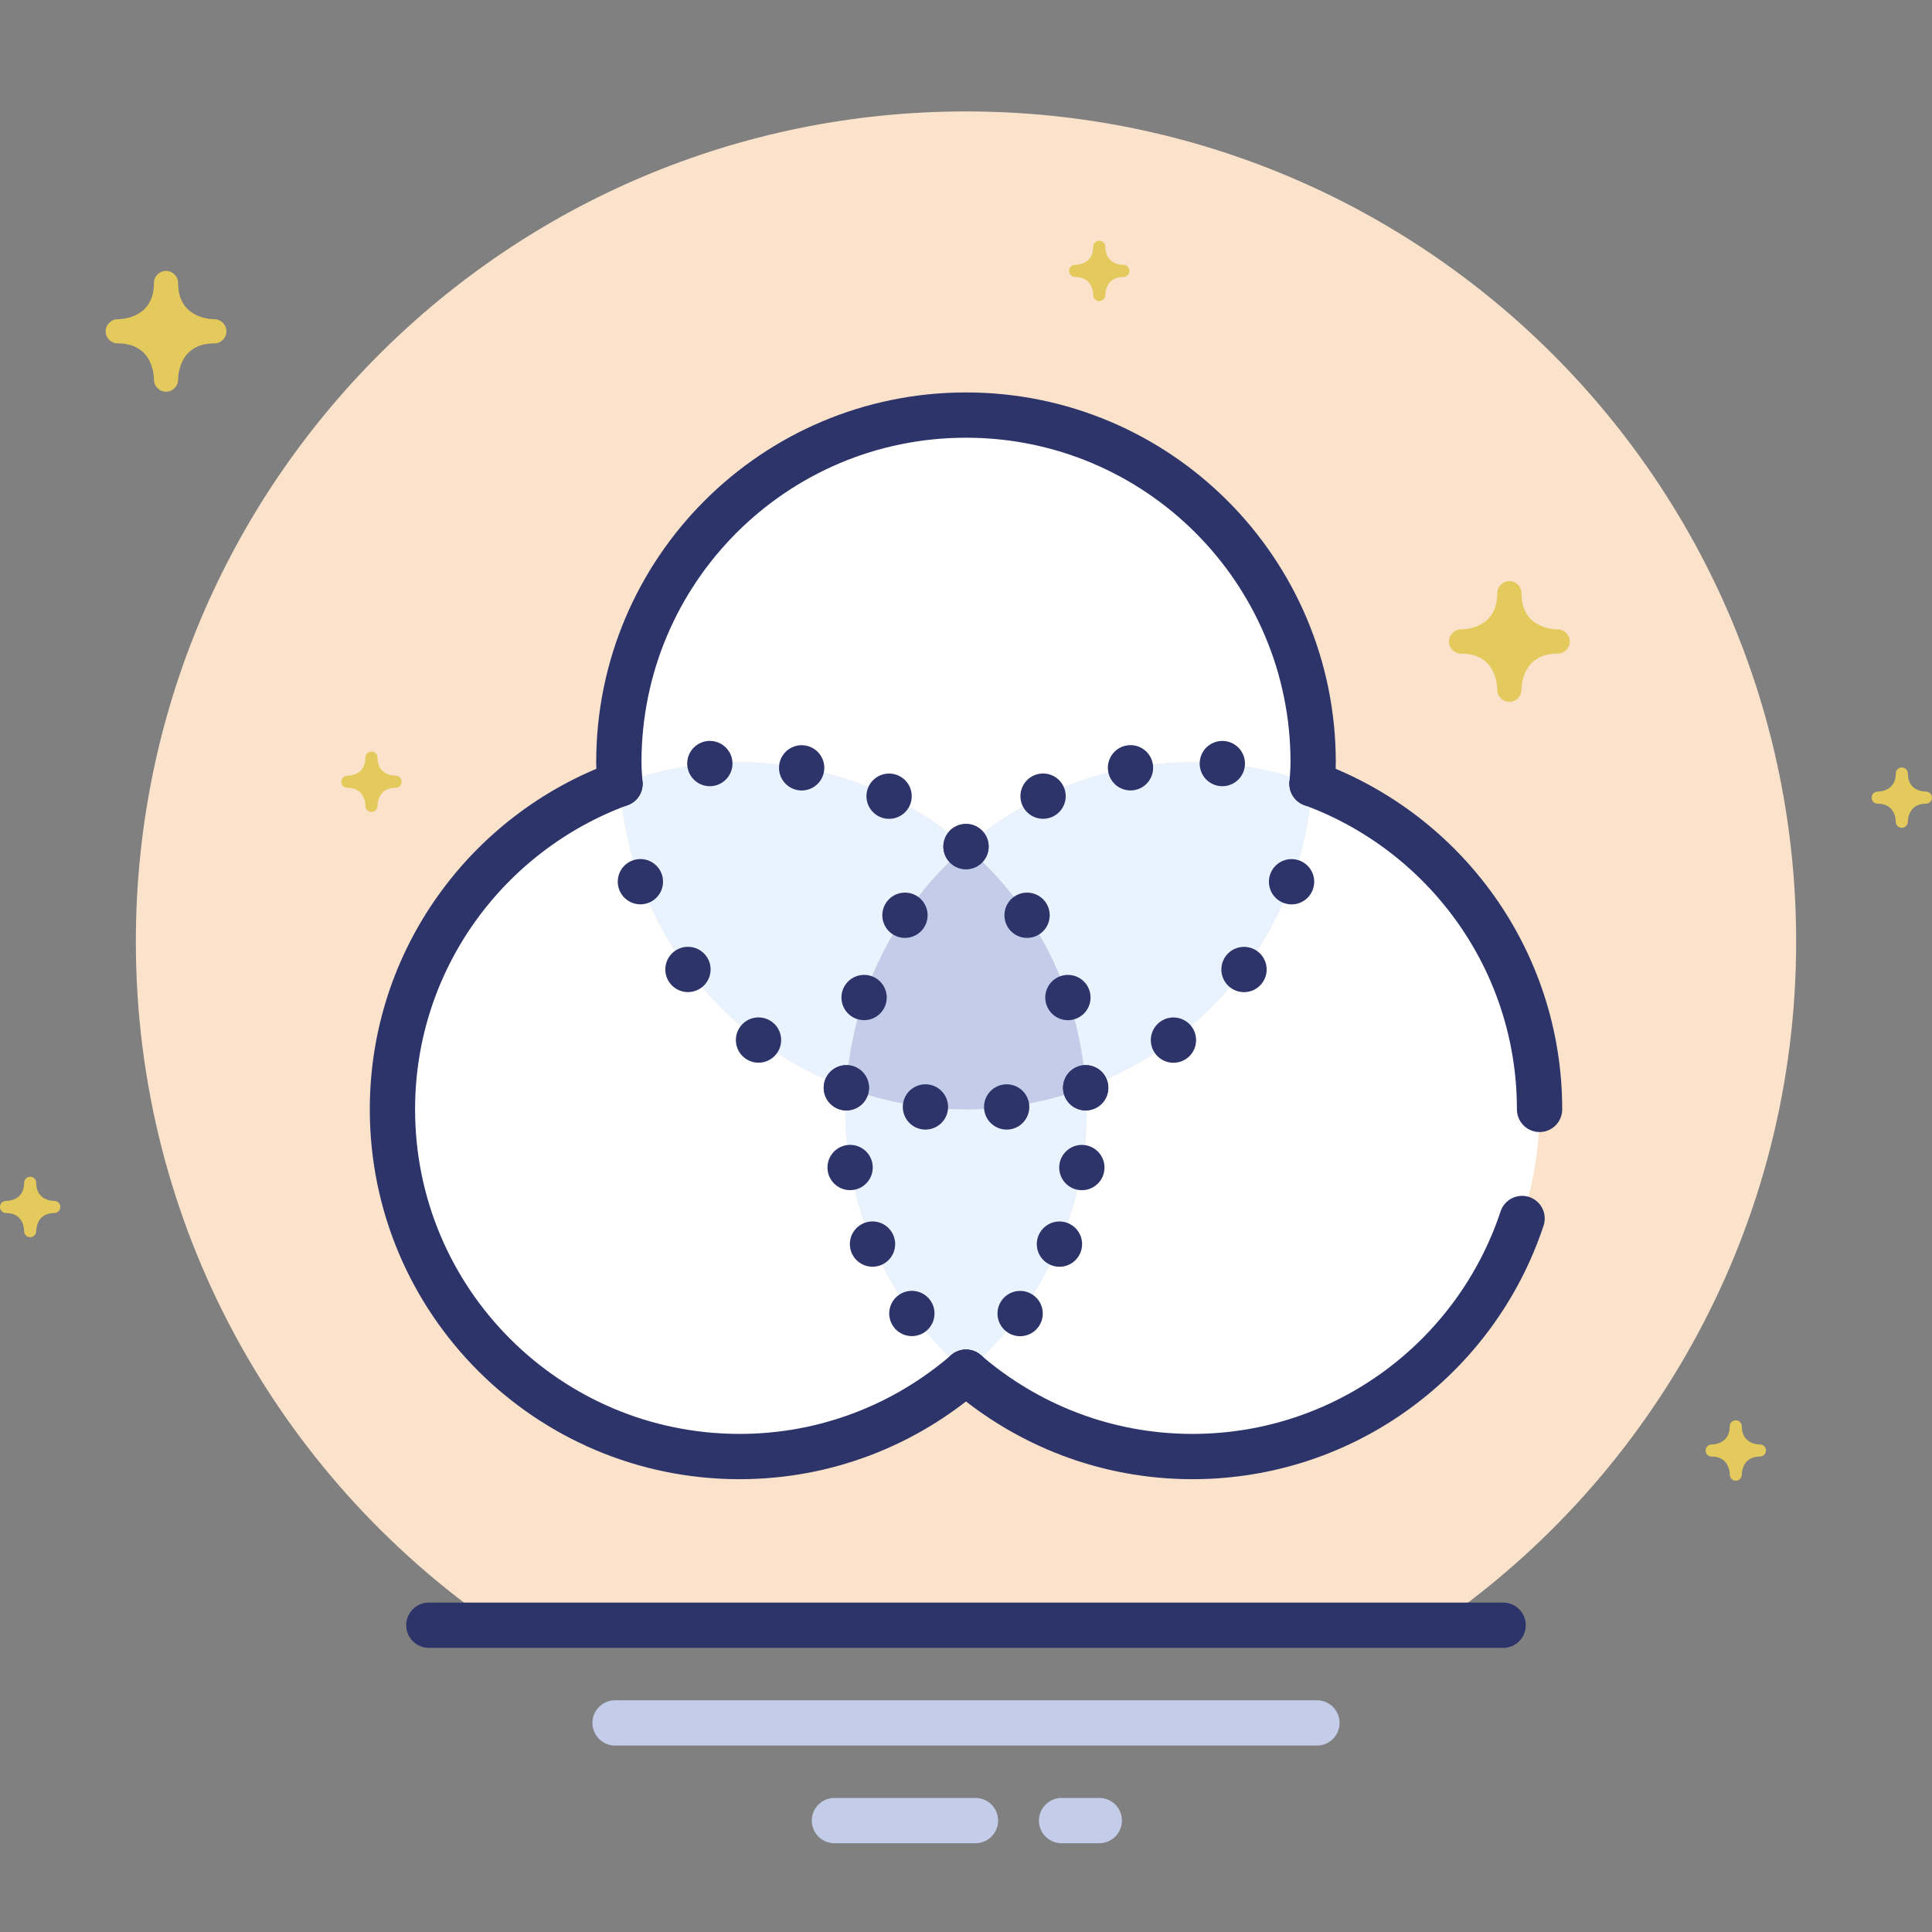 <?xml version="1.0" encoding="utf-8"?>
<!-- Generator: Adobe Illustrator 17.0.0, SVG Export Plug-In . SVG Version: 6.00 Build 0)  -->
<!DOCTYPE svg PUBLIC "-//W3C//DTD SVG 1.1//EN" "http://www.w3.org/Graphics/SVG/1.1/DTD/svg11.dtd">
<svg version="1.1" xmlns="http://www.w3.org/2000/svg" xmlns:xlink="http://www.w3.org/1999/xlink" x="0px" y="0px" width="64px"
	 height="64px" viewBox="0 0 64 64" enable-background="new 0 0 64 64" xml:space="preserve">
<rect x="0" y="0" width="64" height="64" fill="#808080" stroke="none"/>
<g id="Layer_4">
</g>
<g id="Layer_3">
</g>
<g id="Layer_2">
</g>
<g id="Layer_1">
</g>
<g id="Layer_5">
	<g>
		<g>
			<g>
				<path fill="#FBE2CB" d="M59.5,31.191c0-15.188-12.312-27.5-27.5-27.5S4.5,16.003,4.5,31.191c0,9.396,4.715,17.687,11.905,22.647
					h31.191C54.785,48.878,59.5,40.587,59.5,31.191z"/>
			</g>
			
				<line fill="none" stroke="#2D346A" stroke-width="1.5" stroke-linecap="round" stroke-miterlimit="10" x1="14.206" y1="53.838" x2="49.794" y2="53.838"/>
			
				<line fill="none" stroke="#C3CCE9" stroke-width="1.5" stroke-linecap="round" stroke-linejoin="round" stroke-miterlimit="10" x1="20.375" y1="57.074" x2="43.625" y2="57.074"/>
			
				<line fill="none" stroke="#C3CCE9" stroke-width="1.5" stroke-linecap="round" stroke-linejoin="round" stroke-miterlimit="10" x1="27.641" y1="60.309" x2="32.314" y2="60.309"/>
			
				<line fill="none" stroke="#C3CCE9" stroke-width="1.5" stroke-linecap="round" stroke-linejoin="round" stroke-miterlimit="10" x1="35.166" y1="60.309" x2="36.415" y2="60.309"/>
		</g>
		<g>
			<g>
				<path fill="#FFFFFF" d="M28,36.75c0-0.242,0.021-0.478,0.036-0.716c-4.181-1.538-7.213-5.426-7.5-10.068
					C16.141,27.583,13,31.794,13,36.75c0,6.351,5.149,11.5,11.5,11.5c2.869,0,5.486-1.057,7.5-2.794
					C29.554,43.347,28,40.233,28,36.75z"/>
				<path fill="#FFFFFF" d="M43.464,25.966c-0.287,4.642-3.319,8.53-7.5,10.068C35.979,36.272,36,36.508,36,36.75
					c0,3.483-1.554,6.597-4,8.706c2.014,1.737,4.631,2.794,7.5,2.794c6.351,0,11.5-5.149,11.5-11.5
					C51,31.794,47.859,27.583,43.464,25.966z"/>
				<path fill="#E8F3FF" d="M36,36.75c0-0.242-0.021-0.478-0.036-0.716C34.726,36.489,33.395,36.75,32,36.75
					s-2.726-0.261-3.964-0.716C28.021,36.272,28,36.508,28,36.75c0,3.483,1.554,6.597,4,8.706C34.446,43.347,36,40.233,36,36.75z"/>
				<path fill="#FFFFFF" d="M32,28.044c2.014-1.737,4.631-2.794,7.5-2.794c1.395,0,2.726,0.261,3.964,0.716
					c0.015-0.238,0.036-0.474,0.036-0.716c0-6.351-5.149-11.5-11.5-11.5s-11.5,5.149-11.5,11.5c0,0.242,0.021,0.478,0.036,0.716
					c1.237-0.455,2.569-0.716,3.964-0.716C27.369,25.25,29.986,26.307,32,28.044z"/>
				<path fill="#E8F3FF" d="M28.036,36.034c0.197-3.191,1.688-6.027,3.964-7.99c-2.014-1.737-4.631-2.794-7.5-2.794
					c-1.395,0-2.726,0.261-3.964,0.716C20.823,30.608,23.855,34.496,28.036,36.034z"/>
				<path fill="#E8F3FF" d="M32,28.044c2.276,1.962,3.767,4.798,3.964,7.99c4.181-1.538,7.213-5.426,7.5-10.068
					c-1.237-0.455-2.569-0.716-3.964-0.716C36.631,25.25,34.014,26.307,32,28.044z"/>
				<path fill="#C3CCE9" d="M32,28.044c-2.276,1.962-3.767,4.798-3.964,7.99c1.237,0.455,2.569,0.716,3.964,0.716
					s2.726-0.261,3.964-0.716C35.767,32.843,34.276,30.007,32,28.044z"/>
			</g>
			<g>
				
					<path fill="none" stroke="#2D346A" stroke-width="1.5" stroke-linecap="round" stroke-linejoin="round" stroke-miterlimit="10" d="
					M20.536,25.966C16.141,27.583,13,31.794,13,36.75c0,6.351,5.149,11.5,11.5,11.5c2.869,0,5.486-1.057,7.5-2.794"/>
				
					<path fill="none" stroke="#2D346A" stroke-width="1.5" stroke-linecap="round" stroke-linejoin="round" stroke-miterlimit="10" d="
					M51,36.75c0-4.956-3.141-9.167-7.536-10.784"/>
				
					<path fill="none" stroke="#2D346A" stroke-width="1.5" stroke-linecap="round" stroke-linejoin="round" stroke-miterlimit="10" d="
					M32,45.456c2.014,1.737,4.631,2.794,7.5,2.794c5.089,0,9.405-3.305,10.921-7.886"/>
				<g>
					<g>
						
							<line fill="none" stroke="#2D346A" stroke-width="1.5" stroke-linecap="round" stroke-linejoin="round" x1="35.964" y1="36.034" x2="35.964" y2="36.034"/>
						
							<path fill="none" stroke="#2D346A" stroke-width="1.5" stroke-linecap="round" stroke-linejoin="round" stroke-dasharray="0,2.697" d="
							M33.347,36.669C32.905,36.722,32.456,36.75,32,36.75c-0.922,0-1.817-0.114-2.674-0.323"/>
						
							<line fill="none" stroke="#2D346A" stroke-width="1.5" stroke-linecap="round" stroke-linejoin="round" x1="28.036" y1="36.034" x2="28.036" y2="36.034"/>
						
							<path fill="none" stroke="#2D346A" stroke-width="1.5" stroke-linecap="round" stroke-linejoin="round" stroke-dasharray="0,2.649" d="
							M28.161,38.675c0.379,2.241,1.41,4.26,2.887,5.861"/>
						
							<line fill="none" stroke="#2D346A" stroke-width="1.5" stroke-linecap="round" stroke-linejoin="round" x1="32" y1="45.456" x2="32" y2="45.456"/>
						
							<path fill="none" stroke="#2D346A" stroke-width="1.5" stroke-linecap="round" stroke-linejoin="round" stroke-dasharray="0,2.649" d="
							M33.793,43.513c1.275-1.744,2.071-3.86,2.191-6.156"/>
					</g>
				</g>
				
					<path fill="none" stroke="#2D346A" stroke-width="1.5" stroke-linecap="round" stroke-linejoin="round" stroke-miterlimit="10" d="
					M43.464,25.966c0.015-0.238,0.036-0.474,0.036-0.716c0-6.351-5.149-11.5-11.5-11.5s-11.5,5.149-11.5,11.5
					c0,0.242,0.021,0.478,0.036,0.716"/>
				<g>
					<g>
						
							<line fill="none" stroke="#2D346A" stroke-width="1.5" stroke-linecap="round" stroke-linejoin="round" x1="28.036" y1="36.034" x2="28.036" y2="36.034"/>
						
							<path fill="none" stroke="#2D346A" stroke-width="1.5" stroke-linecap="round" stroke-linejoin="round" stroke-dasharray="0,3.052" d="
							M28.624,33.044c0.498-1.465,1.282-2.797,2.289-3.929"/>
						
							<line fill="none" stroke="#2D346A" stroke-width="1.5" stroke-linecap="round" stroke-linejoin="round" x1="32" y1="28.044" x2="32" y2="28.044"/>
						
							<path fill="none" stroke="#2D346A" stroke-width="1.5" stroke-linecap="round" stroke-linejoin="round" stroke-dasharray="0,3.054" d="
							M29.452,26.375c-1.499-0.72-3.177-1.125-4.952-1.125c-0.86,0-1.696,0.099-2.5,0.282"/>
						
							<line fill="none" stroke="#2D346A" stroke-width="1.5" stroke-linecap="round" stroke-linejoin="round" x1="20.536" y1="25.966" x2="20.536" y2="25.966"/>
						
							<path fill="none" stroke="#2D346A" stroke-width="1.5" stroke-linecap="round" stroke-linejoin="round" stroke-dasharray="0,3.318" d="
							M21.214,29.207c0.966,2.636,2.871,4.818,5.311,6.143"/>
					</g>
				</g>
				<g>
					<g>
						
							<line fill="none" stroke="#2D346A" stroke-width="1.5" stroke-linecap="round" stroke-linejoin="round" x1="32" y1="28.044" x2="32" y2="28.044"/>
						
							<path fill="none" stroke="#2D346A" stroke-width="1.5" stroke-linecap="round" stroke-linejoin="round" stroke-dasharray="0,3.052" d="
							M34.023,30.319c0.843,1.247,1.446,2.669,1.747,4.2"/>
						
							<line fill="none" stroke="#2D346A" stroke-width="1.5" stroke-linecap="round" stroke-linejoin="round" x1="35.964" y1="36.034" x2="35.964" y2="36.034"/>
						
							<path fill="none" stroke="#2D346A" stroke-width="1.5" stroke-linecap="round" stroke-linejoin="round" stroke-dasharray="0,3.318" d="
							M38.872,34.455c2.2-1.644,3.789-4.058,4.371-6.844"/>
						
							<line fill="none" stroke="#2D346A" stroke-width="1.5" stroke-linecap="round" stroke-linejoin="round" x1="43.464" y1="25.966" x2="43.464" y2="25.966"/>
						
							<path fill="none" stroke="#2D346A" stroke-width="1.5" stroke-linecap="round" stroke-linejoin="round" stroke-dasharray="0,3.054" d="
							M40.491,25.294c-0.326-0.029-0.657-0.044-0.991-0.044c-2.32,0-4.476,0.692-6.281,1.875"/>
					</g>
				</g>
			</g>
		</g>
		<path fill="#E4C95C" d="M50.4,22.852c0.002-0.201,0.071-1.202,1.2-1.202c0.002,0,0.002,0,0.003,0c0.002,0,0.003,0,0.005,0h0
			c0.001,0,0.001,0,0.001,0h0.001c0,0,0.001,0,0.002,0C51.827,21.644,52,21.467,52,21.25c0-0.22-0.178-0.399-0.398-0.4
			c-0.201-0.002-1.202-0.071-1.202-1.2c0-0.221-0.179-0.4-0.4-0.4s-0.4,0.179-0.4,0.4c0,1.129-1.001,1.198-1.202,1.2
			C48.178,20.851,48,21.03,48,21.25c0,0.221,0.179,0.4,0.4,0.4c1.129,0,1.198,1.002,1.2,1.2c0,0.002,0,0.002,0,0.002
			c0,0.003,0.001,0.006,0,0.006v0.001v0.001c0,0,0,0.001,0,0.002c0.006,0.215,0.183,0.388,0.4,0.388
			C50.22,23.25,50.399,23.072,50.4,22.852z"/>
		<path fill="#E4C95C" d="M12.505,26.698c0.001-0.101,0.036-0.601,0.6-0.601h0.001h0.002h0h0.001h0.001h0
			c0.108-0.003,0.195-0.091,0.195-0.2c0-0.11-0.089-0.199-0.199-0.2c-0.101-0.001-0.601-0.036-0.601-0.6c0-0.111-0.089-0.2-0.2-0.2
			s-0.2,0.089-0.2,0.2c0,0.564-0.5,0.599-0.601,0.6c-0.11,0.001-0.199,0.09-0.199,0.2c0,0.111,0.089,0.2,0.2,0.2
			c0.565,0,0.599,0.501,0.6,0.6c0,0.001,0,0.001,0,0.001c0,0.001,0.001,0.003,0.001,0.003c-0.001,0-0.001,0-0.001,0v0.001v0.001
			c0.003,0.108,0.091,0.194,0.2,0.194C12.415,26.897,12.505,26.808,12.505,26.698z"/>
		<path fill="#E4C95C" d="M36.615,9.776c0.001-0.101,0.036-0.601,0.6-0.601h0.001h0.002h0h0.001h0.001h0
			c0.108-0.003,0.195-0.091,0.195-0.2c0-0.11-0.089-0.199-0.199-0.2c-0.101-0.001-0.601-0.036-0.601-0.6c0-0.111-0.089-0.2-0.2-0.2
			s-0.2,0.089-0.2,0.2c0,0.564-0.5,0.599-0.601,0.6c-0.11,0.001-0.199,0.09-0.199,0.2c0,0.111,0.089,0.2,0.2,0.2
			c0.565,0,0.599,0.501,0.6,0.6c0,0.001,0,0.001,0,0.001c0,0.001,0.001,0.003,0.001,0.003c-0.001,0-0.001,0-0.001,0V9.78v0.001
			c0.003,0.108,0.091,0.194,0.2,0.194C36.525,9.975,36.614,9.886,36.615,9.776z"/>
		<path fill="#E4C95C" d="M1.2,40.784c0.001-0.101,0.036-0.601,0.6-0.601h0.001h0.002h0h0.001h0.001h0
			C1.913,40.179,2,40.091,2,39.983c0-0.11-0.089-0.199-0.199-0.2C1.7,39.781,1.2,39.747,1.2,39.183c0-0.111-0.089-0.2-0.2-0.2
			s-0.2,0.089-0.2,0.2c0,0.564-0.5,0.599-0.601,0.6C0.089,39.783,0,39.872,0,39.983c0,0.111,0.089,0.2,0.2,0.2
			c0.565,0,0.599,0.501,0.6,0.6c0,0.001,0,0.001,0,0.001c0,0.001,0.001,0.003,0.001,0.003c-0.001,0-0.001,0-0.001,0v0.001v0.001
			c0.003,0.108,0.091,0.194,0.2,0.194C1.11,40.983,1.199,40.893,1.2,40.784z"/>
		<path fill="#E4C95C" d="M57.7,48.851c0.001-0.101,0.036-0.601,0.6-0.601h0.001h0.002h0h0.001h0.001h0
			c0.108-0.003,0.195-0.091,0.195-0.2c0-0.11-0.089-0.199-0.199-0.2c-0.101-0.001-0.601-0.036-0.601-0.6c0-0.111-0.089-0.2-0.2-0.2
			s-0.2,0.089-0.2,0.2c0,0.564-0.5,0.599-0.601,0.6c-0.11,0.001-0.199,0.09-0.199,0.2c0,0.111,0.089,0.2,0.2,0.2
			c0.565,0,0.599,0.501,0.6,0.6c0,0.001,0,0.001,0,0.001c0,0.001,0.001,0.003,0.001,0.003c-0.001,0-0.001,0-0.001,0v0.001v0.001
			c0.003,0.108,0.091,0.194,0.2,0.194C57.61,49.05,57.699,48.961,57.7,48.851z"/>
		<path fill="#E4C95C" d="M63.2,27.224c0.001-0.101,0.036-0.601,0.6-0.601h0.001h0.002h0h0.001h0.001h0
			C63.913,26.62,64,26.531,64,26.423c0-0.11-0.089-0.199-0.199-0.2c-0.101-0.001-0.601-0.036-0.601-0.6c0-0.111-0.089-0.2-0.2-0.2
			s-0.2,0.089-0.2,0.2c0,0.564-0.5,0.599-0.601,0.6c-0.11,0.001-0.199,0.09-0.199,0.2c0,0.111,0.089,0.2,0.2,0.2
			c0.565,0,0.599,0.501,0.6,0.6c0,0.001,0,0.001,0,0.001c0,0.001,0.001,0.003,0.001,0.003c-0.001,0-0.001,0-0.001,0v0.001v0.001
			c0.003,0.108,0.091,0.194,0.2,0.194C63.11,27.423,63.199,27.334,63.2,27.224z"/>
		<path fill="#E4C95C" d="M5.9,12.577c0.002-0.201,0.071-1.202,1.2-1.202c0.002,0,0.002,0,0.003,0c0.002,0,0.003,0,0.005,0h0
			c0.001,0,0.001,0,0.001,0H7.11c0,0,0.001,0,0.002,0c0.215-0.006,0.388-0.183,0.388-0.4c0-0.22-0.178-0.399-0.398-0.4
			C6.901,10.573,5.9,10.504,5.9,9.375c0-0.221-0.179-0.4-0.4-0.4s-0.4,0.179-0.4,0.4c0,1.129-1.001,1.198-1.202,1.2
			c-0.22,0.001-0.398,0.18-0.398,0.4c0,0.221,0.179,0.4,0.4,0.4c1.129,0,1.198,1.002,1.2,1.2c0,0.002,0,0.002,0,0.002
			c0,0.003,0.001,0.006,0,0.006v0.001v0.001c0,0,0,0.001,0,0.002c0.006,0.215,0.183,0.388,0.4,0.388
			C5.72,12.975,5.899,12.797,5.9,12.577z"/>
	</g>
</g>
</svg>
